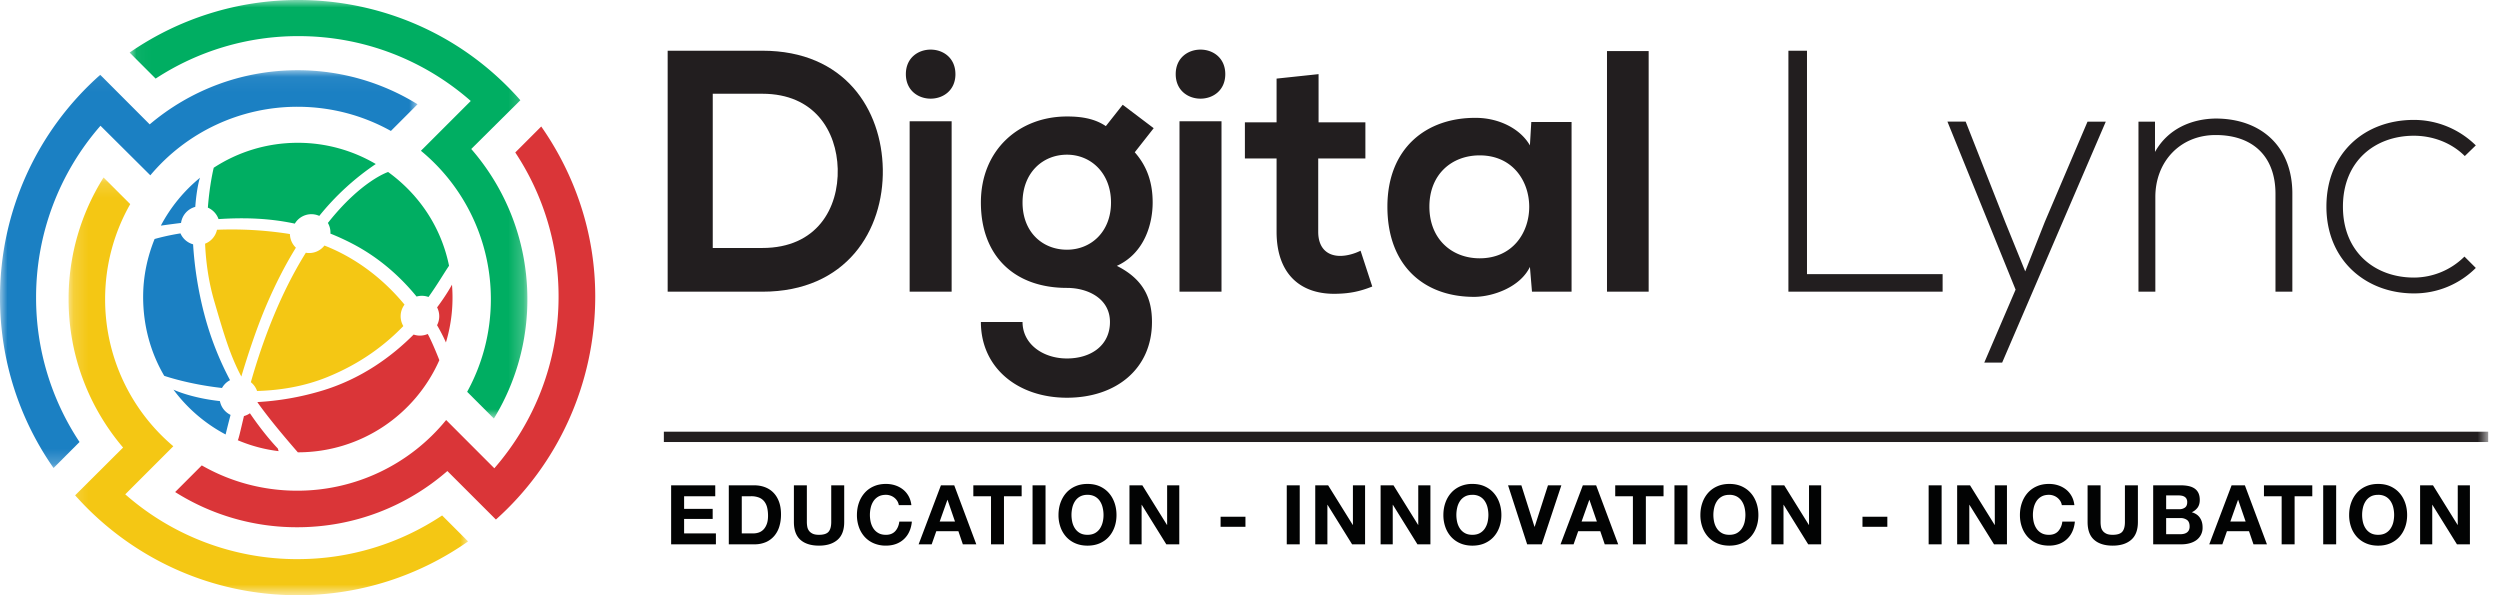<svg xmlns="http://www.w3.org/2000/svg" xmlns:xlink="http://www.w3.org/1999/xlink" width="168" height="40" viewBox="0 0 168 40">
    <defs>
        <path id="a" d="M.164.149h26.848v28.073H.164z"/>
        <path id="c" d="M0 .052h28.06v26.73H0z"/>
        <path id="e" d="M.044 0h26.729v28.127H.044z"/>
        <path id="g" d="M0 40h167.207V0H0z"/>
    </defs>
    <g fill="none" fill-rule="evenodd">
        <g transform="translate(4.444 11.778)">
            <mask id="b" fill="#fff">
                <use xlink:href="#a"/>
            </mask>
            <path fill="#F4C714" d="M15.546 25.796A17.49 17.49 0 0 1 3.972 21.44l3.231-3.23A12.907 12.907 0 0 1 2.62 8.33c0-2.324.614-4.506 1.687-6.391L2.516.149A15.32 15.32 0 0 0 .164 8.33c0 3.802 1.38 7.282 3.663 9.967l-3.222 3.21c3.661 4.118 8.998 6.714 14.941 6.714 4.266 0 8.22-1.338 11.466-3.616l-1.745-1.745a17.478 17.478 0 0 1-9.72 2.935" mask="url(#b)"/>
        </g>
        <path fill="#DA3538" d="M36.371 8.5l-1.745 1.746a17.494 17.494 0 0 1 2.91 9.687c0 4.415-1.629 8.449-4.316 11.535l-3.239-3.243a12.899 12.899 0 0 1-10.01 4.75c-2.334 0-4.523-.619-6.412-1.7l-1.789 1.79a15.303 15.303 0 0 0 8.2 2.366c3.863 0 7.392-1.426 10.093-3.778l3.262 3.26C37.431 31.25 40 25.85 40 19.913c0-4.252-1.367-8.173-3.629-11.413"/>
        <g transform="translate(0 4.667)">
            <mask id="d" fill="#fff">
                <use xlink:href="#c"/>
            </mask>
            <path fill="#1B80C3" d="M28.06 2.339A15.302 15.302 0 0 0 19.99.052c-3.785 0-7.25 1.37-9.93 3.639L6.737.362A19.954 19.954 0 0 0 0 15.333c0 4.259 1.331 8.206 3.599 11.45l1.746-1.747a17.496 17.496 0 0 1-2.92-9.703A17.51 17.51 0 0 1 6.753 3.784l3.349 3.33a12.896 12.896 0 0 1 9.89-4.606c2.278 0 4.417.59 6.276 1.625L28.06 2.34z" mask="url(#d)"/>
        </g>
        <g transform="translate(8.667)">
            <mask id="f" fill="#fff">
                <use xlink:href="#e"/>
            </mask>
            <path fill="#00AE62" d="M23 10.013l3.302-3.278C22.1 1.975 16.475 0 11.391 0A19.89 19.89 0 0 0 .044 3.533l1.748 1.749a17.473 17.473 0 0 1 9.599-2.855c4.435 0 8.486 1.645 11.577 4.358L21.362 8.39h-.001l-1.742 1.742a12.909 12.909 0 0 1 4.7 9.975c0 2.256-.578 4.376-1.593 6.222l1.796 1.797a15.323 15.323 0 0 0 2.251-8.019c0-3.862-1.423-7.393-3.772-10.095" mask="url(#f)"/>
        </g>
        <path fill="#DA3538" d="M18.669 30.138s-.846-.856-1.874-2.366c-.12.084-.256.148-.402.188-.24 1.018-.374 1.613-.418 1.622a10.08 10.08 0 0 0 2.748.735l-.054-.179z"/>
        <path fill="#1B80C3" d="M14.778 26.954c-1.984-.22-3.116-.767-3.122-.77a10.441 10.441 0 0 0 3.506 3.013c0-.002.12-.512.332-1.316a1.302 1.302 0 0 1-.716-.927"/>
        <path fill="#DA3538" d="M30.373 19.13c-.02.036-.349.656-1 1.527a1.298 1.298 0 0 1-.003 1.196c.387.665.596 1.16.596 1.16a10.452 10.452 0 0 0 .407-3.884M28.744 22.443a1.286 1.286 0 0 1-.947.039c-1.452 1.457-3.533 3.012-6.284 3.81a18.558 18.558 0 0 1-4.203.726.662.662 0 0 1-.006.023c.661.93 1.522 1.987 2.71 3.355 4.241 0 7.894-2.533 9.51-6.193-.006-.017-.451-1.162-.78-1.76"/>
        <path fill="#F4C714" d="M27.184 20.47c-1.3-1.578-3.101-3.077-5.382-3.97a1.291 1.291 0 0 1-1.25.484c-.224.36-.448.738-.673 1.145-1.457 2.637-2.407 5.395-3.022 7.555.19.152.337.356.418.59 1.511-.042 3.14-.294 4.706-.929 2.282-.925 3.918-2.186 5.123-3.433a1.298 1.298 0 0 1 .08-1.441"/>
        <path fill="#00AE62" d="M26.082 11.558c-.04.013-1.82.607-4.048 3.424a1.3 1.3 0 0 1 .173.649c0 .023-.003.045-.004.067.494.197.993.425 1.498.689 1.891.986 3.298 2.325 4.293 3.541a1.294 1.294 0 0 1 .802.029c.615-.862 1.046-1.612 1.38-2.098-.528-2.582-1.992-4.776-4.094-6.3"/>
        <path fill="#1B80C3" d="M13.122 13.902c.093-1.241.292-1.936.327-1.964a10.484 10.484 0 0 0-2.64 3.223c.458-.063.91-.123 1.357-.179a1.3 1.3 0 0 1 .956-1.08M13.698 21a24.693 24.693 0 0 1-.722-4.582 1.3 1.3 0 0 1-.848-.735c-.8.128-1.375.275-1.739.378-.489 1.21-.77 2.516-.77 3.892 0 1.934.504 3.749 1.417 5.302.07.025 1.668.573 3.883.817.124-.224.312-.407.54-.525A20.575 20.575 0 0 1 13.699 21"/>
        <path fill="#F4C714" d="M19.483 15.73l-.129-.023a24.916 24.916 0 0 0-4.772-.267c-.093.43-.398.78-.8.936.054 1.203.226 2.52.611 3.844.659 2.261 1.072 3.665 1.825 5.083.466-1.556 1.057-3.336 1.711-4.858.56-1.3 1.201-2.58 1.955-3.8a1.301 1.301 0 0 1-.401-.915"/>
        <path fill="#00AE62" d="M20.01 9.596c-2.083 0-4.022.617-5.648 1.677-.002.01-.271 1.073-.394 2.68.335.144.596.424.717.77 1.722-.111 3.408-.065 5.127.305a1.293 1.293 0 0 1 1.644-.52 17.248 17.248 0 0 1 3.797-3.486 10.308 10.308 0 0 0-5.243-1.426"/>
        <path fill="#221E1F" d="M47.897 16.664h3.332c3.678 0 5.135-2.684 5.066-5.32-.07-2.522-1.55-5.044-5.066-5.044h-3.332v10.364zm11.428-5.298c.07 4.095-2.429 8.236-8.096 8.236h-6.362V3.408h6.362c5.551 0 8.026 3.956 8.096 7.958z"/>
        <mask id="h" fill="#fff">
            <use xlink:href="#g"/>
        </mask>
        <path fill="#221E1F" d="M61.128 19.602h2.822V8.15h-2.822V19.6zm3.077-14.62c0 2.197-3.331 2.197-3.331 0 0-2.198 3.33-2.198 3.33 0zM68.715 13.61c0 1.99 1.342 3.17 2.984 3.17 1.62 0 2.961-1.204 2.961-3.17s-1.342-3.215-2.96-3.215c-1.643 0-2.985 1.226-2.985 3.215zm6.731-6.57l2.082 1.574-1.272 1.619c.88.995 1.203 2.128 1.203 3.377 0 1.411-.532 3.4-2.406 4.256 1.897.949 2.36 2.314 2.36 3.771 0 3.146-2.406 5.09-5.714 5.09-3.308 0-5.783-2.013-5.783-5.09h2.799c0 1.48 1.365 2.452 2.984 2.452 1.62 0 2.891-.879 2.891-2.452s-1.48-2.29-2.89-2.29c-3.563 0-5.784-2.175-5.784-5.737 0-3.562 2.59-5.783 5.783-5.783.902 0 1.828.116 2.614.648l1.133-1.435zM79.262 19.602h2.823V8.15h-2.823V19.6zm3.077-14.62c0 2.197-3.331 2.197-3.331 0 0-2.198 3.331-2.198 3.331 0zM88.608 4.982V8.22h3.146v2.43h-3.17v4.926c0 1.088.602 1.62 1.48 1.62.44 0 .95-.14 1.366-.348l.786 2.406c-.81.324-1.48.463-2.336.486-2.475.093-4.094-1.318-4.094-4.164V10.65h-2.129V8.22h2.129V5.282l2.822-.3zM96.055 13.888c0 2.174 1.504 3.47 3.378 3.47 4.441 0 4.441-6.917 0-6.917-1.874 0-3.378 1.272-3.378 3.447zm6.848-5.691h2.706v11.404h-2.66l-.139-1.665c-.648 1.342-2.429 1.99-3.701 2.013-3.378.022-5.876-2.06-5.876-6.061 0-3.933 2.614-5.992 5.946-5.968 1.526 0 2.983.717 3.631 1.85l.093-1.573zM107.99 19.602h2.8V3.432h-2.8zM121.43 3.408v15.014h9.114v1.18h-10.363V3.408zM141.509 8.174l-6.964 16.193h-1.202l2.105-4.904-4.58-11.29h1.225l2.66 6.756 1.343 3.308 1.318-3.332 2.868-6.731zM144.816 8.174v2.036c.879-1.573 2.475-2.221 4.071-2.244 3.054 0 5.159 1.873 5.159 5.043V19.6h-1.134v-6.57c0-2.59-1.596-3.978-4.071-3.955-2.36.023-4.002 1.805-4.002 4.164V19.6h-1.134V8.174h1.11zM166.374 18.005a5.845 5.845 0 0 1-4.163 1.712c-3.216 0-5.876-2.22-5.876-5.83 0-3.608 2.568-5.829 5.876-5.829 1.503 0 3.007.578 4.163 1.712l-.74.717c-.925-.925-2.198-1.365-3.423-1.365-2.591 0-4.766 1.689-4.766 4.766 0 3.076 2.175 4.765 4.766 4.765a4.838 4.838 0 0 0 3.4-1.411l.763.763z" mask="url(#h)"/>
        <path fill="#020303" d="M48.065 32.614v.733h-2.093v.85h1.92v.677h-1.92v.971h2.137v.733H45.1v-3.964zM50.624 35.845c.126 0 .248-.02.367-.06a.809.809 0 0 0 .316-.203c.092-.095.166-.218.222-.37.056-.151.083-.336.083-.555 0-.2-.02-.38-.058-.541a1.084 1.084 0 0 0-.191-.414.855.855 0 0 0-.353-.264 1.411 1.411 0 0 0-.541-.091h-.622v2.498h.777zm.061-3.231c.256 0 .493.04.714.122.22.082.41.204.571.367.161.163.287.366.378.61.09.245.136.531.136.86 0 .29-.037.556-.111.8a1.761 1.761 0 0 1-.336.633 1.57 1.57 0 0 1-.56.42 1.893 1.893 0 0 1-.792.152h-1.71v-3.964h1.71zM56.281 36.275c-.3.261-.714.392-1.244.392-.536 0-.952-.13-1.246-.389-.294-.259-.441-.659-.441-1.199v-2.465h.871v2.465c0 .108.01.213.028.316a.643.643 0 0 0 .117.275c.059.08.141.145.247.195.105.05.247.074.424.074.311 0 .526-.069.644-.208.119-.138.178-.356.178-.652v-2.465h.872v2.465c0 .537-.15.936-.45 1.196M60.3 33.672a.873.873 0 0 0-.458-.367.908.908 0 0 0-.308-.053c-.196 0-.363.038-.5.114a.946.946 0 0 0-.333.306 1.34 1.34 0 0 0-.186.436 2.167 2.167 0 0 0 0 .99c.04.158.101.3.186.425a.953.953 0 0 0 .334.303c.136.076.303.114.5.114.266 0 .474-.082.624-.245.15-.163.241-.377.275-.644h.843c-.022.248-.08.472-.172.672a1.554 1.554 0 0 1-.9.833c-.203.074-.426.11-.67.11a2.03 2.03 0 0 1-.82-.158 1.754 1.754 0 0 1-.613-.435 1.93 1.93 0 0 1-.383-.653 2.392 2.392 0 0 1-.133-.807c0-.296.044-.571.133-.825a1.98 1.98 0 0 1 .383-.663c.166-.189.371-.337.613-.444.243-.108.516-.161.82-.161.218 0 .424.031.618.094s.368.155.522.275c.154.12.28.269.38.447.1.178.163.38.19.61H60.4a.715.715 0 0 0-.1-.274M64.175 35.046l-.5-1.455h-.01l-.517 1.455h1.027zm-.05-2.432l1.482 3.964h-.904l-.3-.883H62.92l-.311.883h-.877l1.498-3.964h.894zM65.408 33.347v-.733h3.247v.733h-1.188v3.23h-.871v-3.23zM69.388 36.578h.872v-3.964h-.872zM72.061 35.098c.039.158.1.3.186.425a.955.955 0 0 0 .333.303c.137.076.303.113.5.113.196 0 .362-.037.5-.113a.955.955 0 0 0 .333-.303c.084-.126.146-.267.185-.425.04-.157.059-.319.059-.485 0-.174-.02-.343-.059-.505a1.345 1.345 0 0 0-.185-.436.946.946 0 0 0-.334-.306 1.02 1.02 0 0 0-.5-.113 1.02 1.02 0 0 0-.5.113.946.946 0 0 0-.332.306 1.345 1.345 0 0 0-.186.436 2.165 2.165 0 0 0 0 .99m-.797-1.31c.09-.253.217-.475.383-.663a1.75 1.75 0 0 1 .614-.444c.242-.108.515-.161.819-.161.307 0 .58.053.821.16.24.108.444.256.611.445.167.188.294.41.383.663.089.254.133.529.133.825 0 .288-.044.558-.133.807-.089.25-.216.468-.383.653s-.37.33-.61.436c-.241.105-.515.158-.822.158-.304 0-.577-.053-.82-.158a1.755 1.755 0 0 1-.613-.436 1.926 1.926 0 0 1-.383-.653 2.393 2.393 0 0 1-.133-.807c0-.296.044-.571.133-.825M76.766 32.614l1.654 2.66h.011v-2.66h.817v3.964h-.872l-1.649-2.654h-.011v2.654H75.9v-3.964zM82.023 35.4h1.671v-.676h-1.67zM86.47 36.578h.872v-3.964h-.872zM89.251 32.614l1.654 2.66h.011v-2.66h.817v3.964h-.872l-1.649-2.654h-.011v2.654h-.816v-3.964zM93.643 32.614l1.654 2.66h.01v-2.66h.817v3.964h-.872l-1.648-2.654h-.012v2.654h-.815v-3.964zM97.925 35.098c.04.158.101.3.186.425a.95.95 0 0 0 .333.303c.137.076.304.113.5.113s.363-.037.5-.113a.952.952 0 0 0 .333-.303 1.31 1.31 0 0 0 .186-.425 2.165 2.165 0 0 0 0-.99 1.336 1.336 0 0 0-.186-.436.943.943 0 0 0-.333-.306 1.018 1.018 0 0 0-.5-.113c-.196 0-.363.038-.5.113a.942.942 0 0 0-.333.306 1.336 1.336 0 0 0-.186.436 2.165 2.165 0 0 0 0 .99m-.796-1.31c.088-.253.216-.475.383-.663.166-.189.371-.337.613-.444a2 2 0 0 1 .82-.161c.306 0 .58.053.82.16.241.108.445.256.611.445.167.188.295.41.383.663.09.254.134.529.134.825 0 .288-.045.558-.134.807-.088.25-.216.468-.383.653-.166.185-.37.33-.61.436-.241.105-.515.158-.822.158-.303 0-.577-.053-.819-.158a1.76 1.76 0 0 1-.613-.436 1.925 1.925 0 0 1-.383-.653 2.393 2.393 0 0 1-.134-.807c0-.296.045-.571.134-.825M102.625 36.578l-1.283-3.964h.894l.883 2.787h.01l.895-2.787h.899l-1.316 3.964zM107.31 35.046l-.5-1.455h-.01l-.517 1.455h1.027zm-.05-2.432l1.483 3.964h-.905l-.3-.883h-1.482l-.311.883h-.877l1.499-3.964h.893zM108.543 33.347v-.733h3.247v.733h-1.188v3.23h-.871v-3.23zM112.523 36.578h.872v-3.964h-.872zM115.196 35.098c.039.158.1.3.186.425a.953.953 0 0 0 .333.303c.137.076.303.113.5.113.196 0 .363-.037.5-.113a.954.954 0 0 0 .332-.303c.085-.126.148-.267.187-.425a2.165 2.165 0 0 0 0-.99 1.34 1.34 0 0 0-.187-.436.945.945 0 0 0-.333-.306 1.019 1.019 0 0 0-.5-.113c-.196 0-.362.038-.499.113a.944.944 0 0 0-.333.306 1.34 1.34 0 0 0-.186.436 2.165 2.165 0 0 0 0 .99m-.797-1.31a1.98 1.98 0 0 1 .383-.663c.167-.189.372-.337.614-.444.242-.108.515-.161.819-.161.307 0 .58.053.821.16.24.108.444.256.611.445.167.188.294.41.383.663.089.254.133.529.133.825 0 .288-.044.558-.133.807-.089.25-.216.468-.383.653s-.37.33-.61.436c-.241.105-.515.158-.822.158-.304 0-.577-.053-.82-.158a1.757 1.757 0 0 1-.613-.436 1.93 1.93 0 0 1-.383-.653 2.392 2.392 0 0 1-.133-.807c0-.296.044-.571.133-.825M119.901 32.614l1.654 2.66h.011v-2.66h.816v3.964h-.871l-1.649-2.654h-.011v2.654h-.816v-3.964zM125.158 35.4h1.671v-.676h-1.67zM129.605 36.578h.872v-3.964h-.872zM132.386 32.614l1.654 2.66h.011v-2.66h.816v3.964h-.87l-1.65-2.654h-.01v2.654h-.817v-3.964zM138.454 33.672a.873.873 0 0 0-.458-.367.906.906 0 0 0-.308-.053c-.196 0-.363.038-.5.114a.946.946 0 0 0-.333.306 1.34 1.34 0 0 0-.186.436 2.167 2.167 0 0 0 0 .99c.04.158.101.3.186.425a.953.953 0 0 0 .333.303c.137.076.304.114.5.114.266 0 .475-.082.624-.245a1.13 1.13 0 0 0 .275-.644h.844c-.022.248-.08.472-.172.672a1.554 1.554 0 0 1-.9.833 1.96 1.96 0 0 1-.671.11c-.304 0-.577-.052-.819-.158a1.756 1.756 0 0 1-.614-.435 1.933 1.933 0 0 1-.382-.653c-.09-.25-.134-.519-.134-.807 0-.296.044-.571.134-.825.088-.253.216-.474.382-.663.167-.189.372-.337.614-.444.242-.108.515-.161.819-.161.218 0 .425.031.619.094s.368.155.522.275c.153.12.28.269.38.447.1.178.163.38.189.61h-.844a.719.719 0 0 0-.1-.274M143.217 36.275c-.3.261-.714.392-1.243.392-.537 0-.952-.13-1.246-.389-.295-.259-.442-.659-.442-1.199v-2.465h.872v2.465c0 .108.009.213.027.316a.64.64 0 0 0 .117.275c.059.08.142.145.247.195.106.05.247.074.425.074.31 0 .525-.069.644-.208.118-.138.177-.356.177-.652v-2.465h.872v2.465c0 .537-.15.936-.45 1.196M146.498 35.9c.085 0 .167-.008.244-.024a.597.597 0 0 0 .206-.084.42.42 0 0 0 .141-.158.546.546 0 0 0 .053-.255c0-.204-.057-.349-.172-.436a.736.736 0 0 0-.455-.13h-.95V35.9h.933zm-.05-1.682a.625.625 0 0 0 .383-.11c.1-.074.15-.195.15-.361a.46.46 0 0 0-.05-.228.37.37 0 0 0-.133-.139.564.564 0 0 0-.192-.07 1.272 1.272 0 0 0-.224-.019h-.817v.927h.883zm.111-1.604c.189 0 .36.017.516.05.156.034.289.088.4.164a.763.763 0 0 1 .258.302c.061.126.092.282.092.467 0 .2-.045.366-.136.5a.986.986 0 0 1-.403.327c.245.07.427.193.547.37.12.175.18.387.18.635a1.014 1.014 0 0 1-.43.877c-.131.093-.281.16-.45.205a2.026 2.026 0 0 1-.518.067h-1.921v-3.964h1.865zM150.906 35.046l-.5-1.455h-.011l-.516 1.455h1.027zm-.05-2.432l1.482 3.964h-.905l-.3-.883h-1.482l-.31.883h-.878l1.5-3.964h.893zM152.138 33.347v-.733h3.248v.733h-1.188v3.23h-.871v-3.23zM156.119 36.578h.871v-3.964h-.871zM158.792 35.098c.039.158.1.3.186.425a.95.95 0 0 0 .333.303c.137.076.303.113.5.113.196 0 .362-.037.5-.113a.952.952 0 0 0 .332-.303 1.31 1.31 0 0 0 .186-.425 2.165 2.165 0 0 0 0-.99 1.336 1.336 0 0 0-.186-.436.943.943 0 0 0-.333-.306 1.019 1.019 0 0 0-.5-.113c-.196 0-.362.038-.5.113a.942.942 0 0 0-.332.306 1.336 1.336 0 0 0-.186.436 2.165 2.165 0 0 0 0 .99m-.797-1.31c.089-.253.217-.475.383-.663.167-.189.371-.337.614-.444.242-.108.515-.161.818-.161.308 0 .582.053.822.16.24.108.444.256.61.445.167.188.295.41.384.663.089.254.133.529.133.825 0 .288-.044.558-.133.807-.089.25-.217.468-.383.653-.167.185-.37.33-.611.436-.24.105-.514.158-.822.158-.303 0-.576-.053-.818-.158a1.757 1.757 0 0 1-.614-.436 1.925 1.925 0 0 1-.383-.653 2.393 2.393 0 0 1-.133-.807c0-.296.044-.571.133-.825M163.497 32.614l1.654 2.66h.01v-2.66h.817v3.964h-.871l-1.65-2.654h-.01v2.654h-.816v-3.964z" mask="url(#h)"/>
        <path fill="#221E1F" d="M44.611 29.704h122.596v-.694H44.611z" mask="url(#h)"/>
    </g>
</svg>
